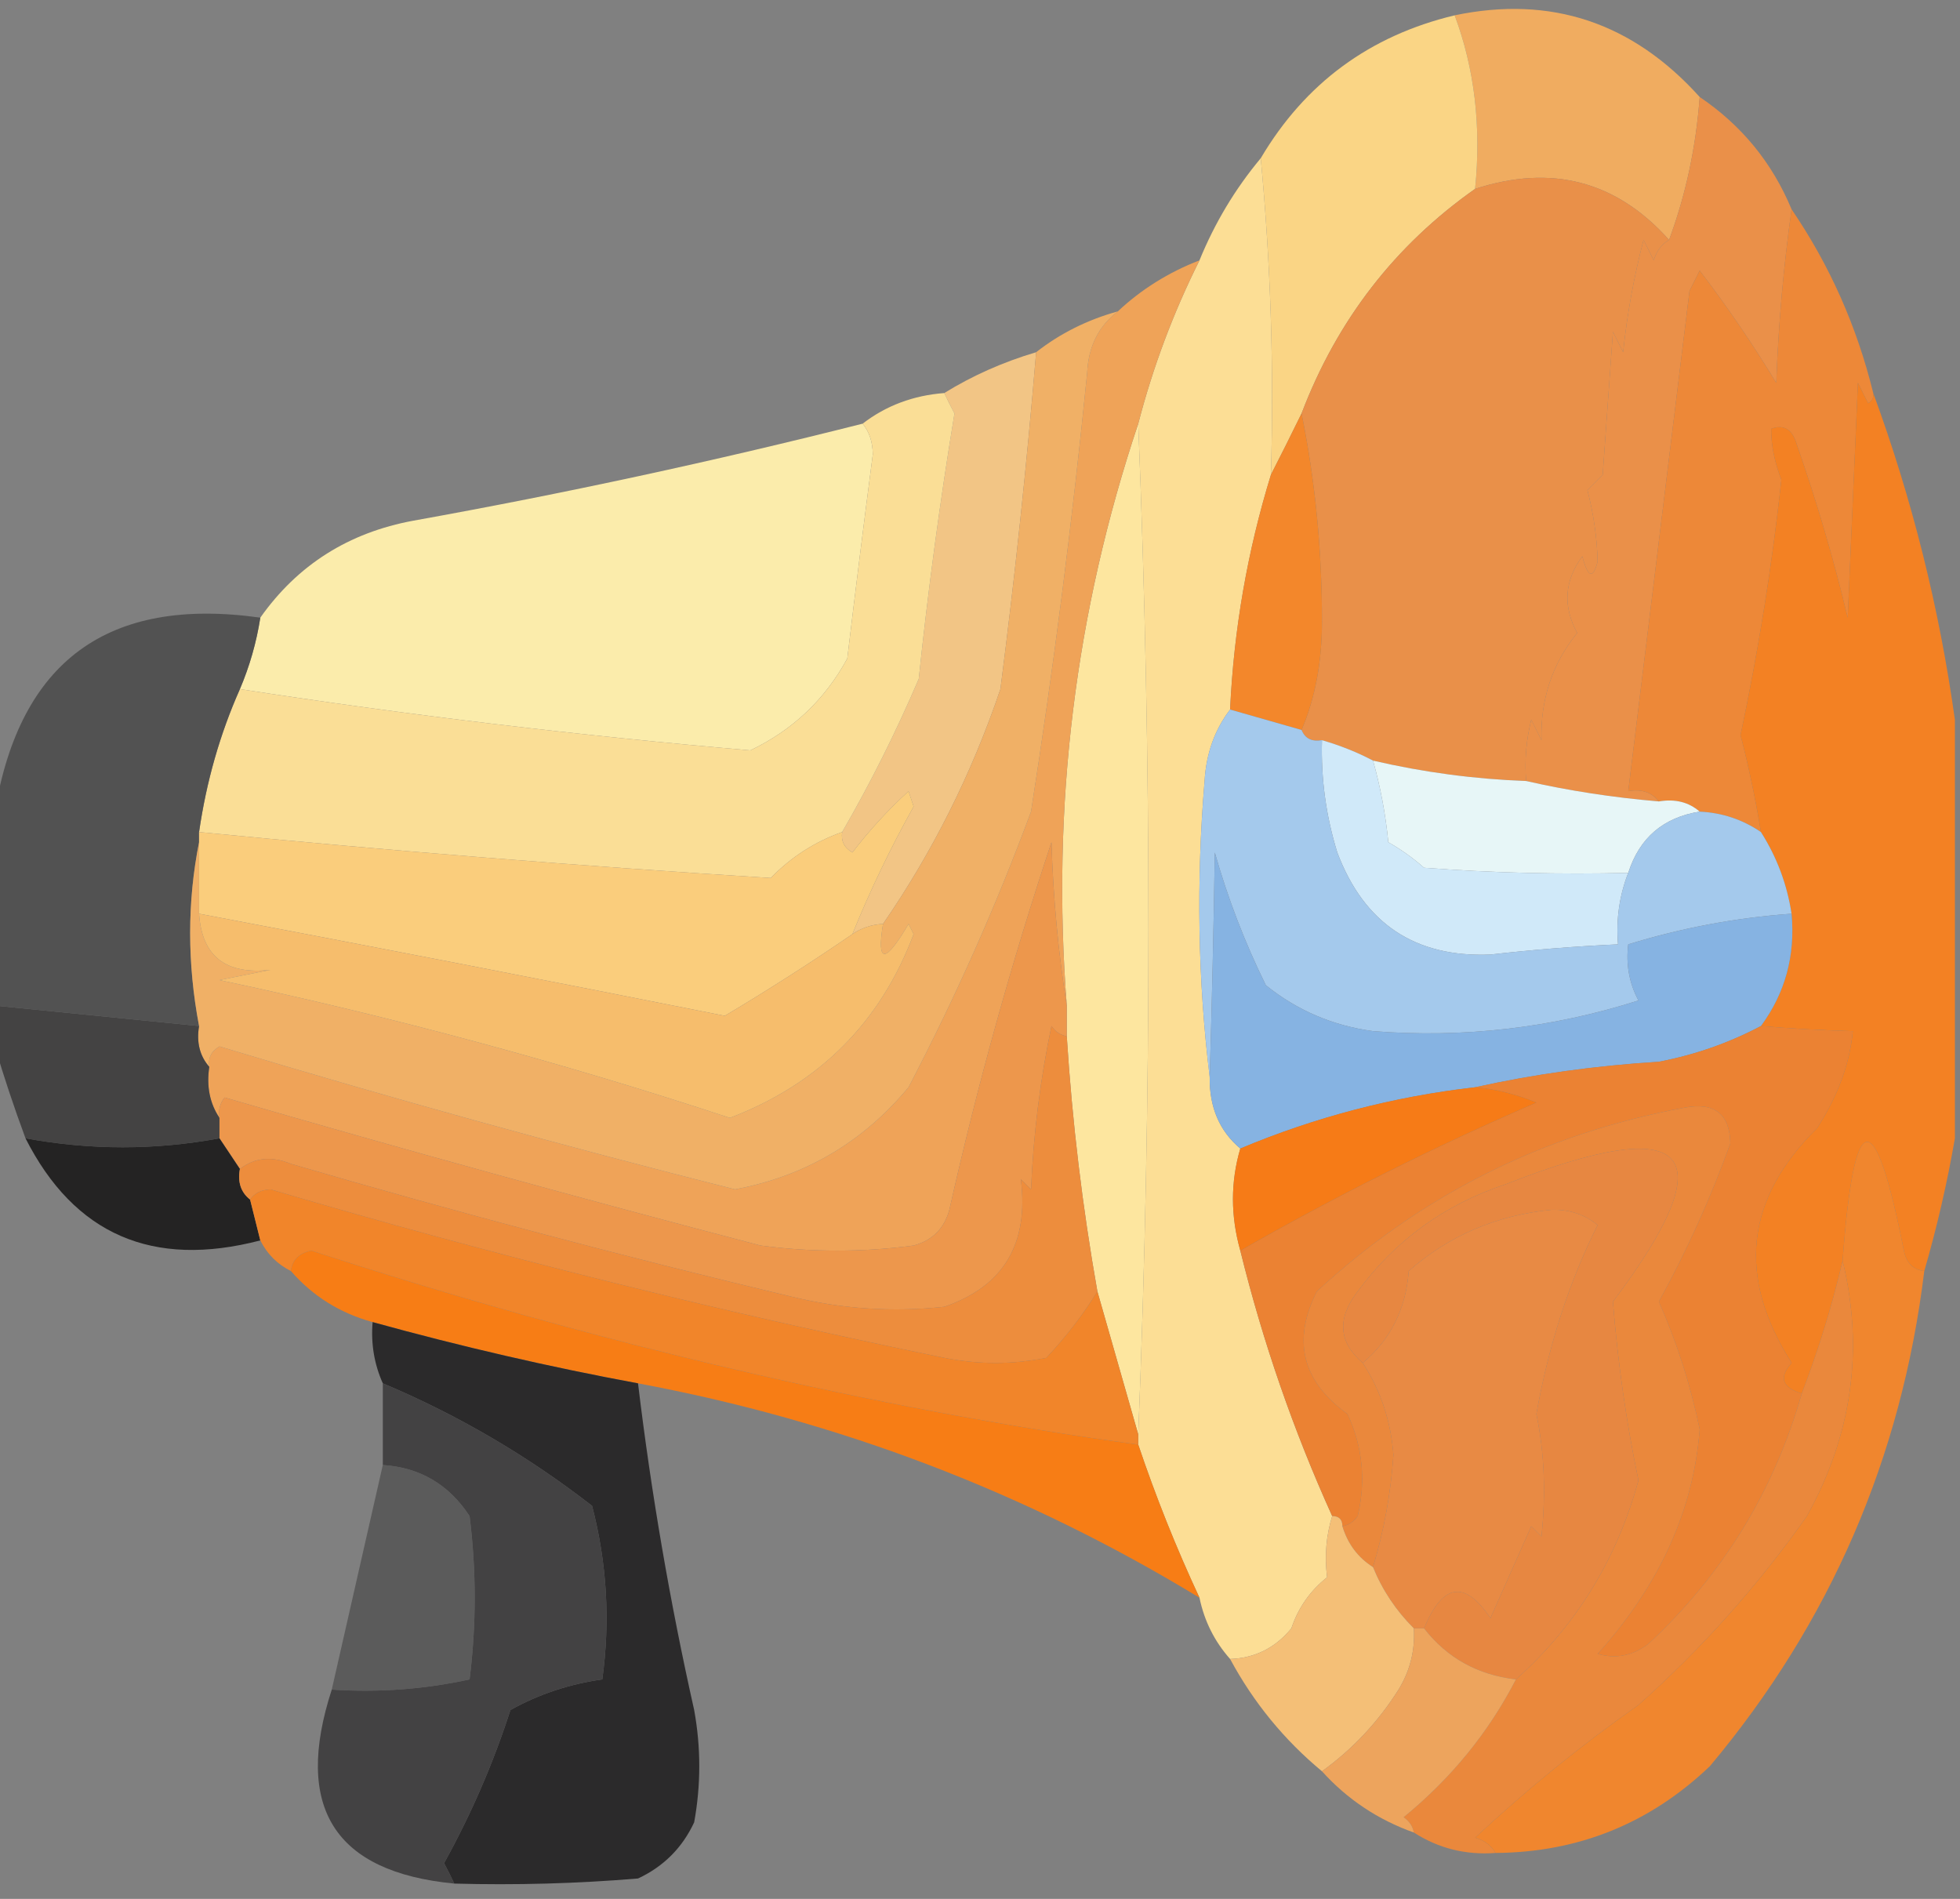 <?xml version="1.0" encoding="UTF-8"?>
<!DOCTYPE svg PUBLIC "-//W3C//DTD SVG 1.1//EN" "http://www.w3.org/Graphics/SVG/1.1/DTD/svg11.dtd">
<svg xmlns="http://www.w3.org/2000/svg" version="1.1" width="192px" height="186px" style="shape-rendering:geometricPrecision; text-rendering:geometricPrecision; image-rendering:optimizeQuality; fill-rule:evenodd; clip-rule:evenodd" xmlns:xlink="http://www.w3.org/1999/xlink">
    <rect width="100%" height="100%" fill="#808080" stroke="none"/>
    <g><path style="opacity:0.986" fill="#f1ac5f" d="M 142.5,1.5 C 151.929,-0.468 159.929,2.198 166.5,9.5C 166.138,14.421 165.138,19.087 163.5,23.5C 158.341,17.73 152.007,16.064 144.5,18.5C 145.117,12.402 144.45,6.735 142.5,1.5 Z"/></g>
    <g><path style="opacity:0.987" fill="#fbd585" d="M 142.5,1.5 C 144.45,6.735 145.117,12.402 144.5,18.5C 136.639,24.041 130.972,31.374 127.5,40.5C 126.486,42.574 125.486,44.574 124.5,46.5C 124.808,36.085 124.475,25.751 123.5,15.5C 127.838,8.161 134.171,3.494 142.5,1.5 Z"/></g>
    <g><path style="opacity:1" fill="#ea9049" d="M 166.5,9.5 C 170.605,12.271 173.605,15.937 175.5,20.5C 174.712,26.085 174.212,31.752 174,37.5C 171.695,33.696 169.195,30.03 166.5,26.5C 166.167,27.167 165.833,27.833 165.5,28.5C 163.498,44.882 161.498,61.215 159.5,77.5C 160.791,77.263 161.791,77.596 162.5,78.5C 157.99,78.116 153.657,77.449 149.5,76.5C 149.338,74.473 149.505,72.473 150,70.5C 150.333,71.167 150.667,71.833 151,72.5C 150.893,68.511 152.059,65.011 154.5,62C 153.077,59.38 153.243,56.88 155,54.5C 155.556,56.595 156.056,56.762 156.5,55C 156.45,52.721 156.117,50.388 155.5,48C 156,47.5 156.5,47 157,46.5C 157.333,41.833 157.667,37.167 158,32.5C 158.333,33.167 158.667,33.833 159,34.5C 159.388,30.781 160.055,27.114 161,23.5C 161.333,24.167 161.667,24.833 162,25.5C 162.278,24.584 162.778,23.918 163.5,23.5C 165.138,19.087 166.138,14.421 166.5,9.5 Z"/></g>
    <g><path style="opacity:1" fill="#fcde95" d="M 123.5,15.5 C 124.475,25.751 124.808,36.085 124.5,46.5C 122.197,53.987 120.863,61.654 120.5,69.5C 118.989,71.476 118.156,73.809 118,76.5C 117.175,86.342 117.342,96.009 118.5,105.5C 118.464,108.461 119.464,110.794 121.5,112.5C 120.54,115.765 120.54,119.098 121.5,122.5C 123.704,131.444 126.704,140.111 130.5,148.5C 129.911,150.398 129.744,152.398 130,154.5C 128.341,155.817 127.174,157.483 126.5,159.5C 124.929,161.415 122.929,162.415 120.5,162.5C 118.975,160.784 117.975,158.784 117.5,156.5C 115.221,151.608 113.221,146.608 111.5,141.5C 111.5,141.167 111.5,140.833 111.5,140.5C 112.833,107.5 112.833,74.5 111.5,41.5C 112.937,35.958 114.937,30.625 117.5,25.5C 119,21.827 121,18.494 123.5,15.5 Z"/></g>
    <g><path style="opacity:1" fill="#e99049" d="M 163.5,23.5 C 162.778,23.918 162.278,24.584 162,25.5C 161.667,24.833 161.333,24.167 161,23.5C 160.055,27.114 159.388,30.781 159,34.5C 158.667,33.833 158.333,33.167 158,32.5C 157.667,37.167 157.333,41.833 157,46.5C 156.5,47 156,47.5 155.5,48C 156.117,50.388 156.45,52.721 156.5,55C 156.056,56.762 155.556,56.595 155,54.5C 153.243,56.88 153.077,59.38 154.5,62C 152.059,65.011 150.893,68.511 151,72.5C 150.667,71.833 150.333,71.167 150,70.5C 149.505,72.473 149.338,74.473 149.5,76.5C 144.43,76.315 139.43,75.648 134.5,74.5C 132.972,73.691 131.306,73.024 129.5,72.5C 128.508,72.672 127.842,72.338 127.5,71.5C 128.821,68.402 129.488,64.902 129.5,61C 129.512,53.953 128.845,47.12 127.5,40.5C 130.972,31.374 136.639,24.041 144.5,18.5C 152.007,16.064 158.341,17.73 163.5,23.5 Z"/></g>
    <g><path style="opacity:1" fill="#ed8838" d="M 175.5,20.5 C 179.233,25.971 181.899,31.971 183.5,38.5C 183.565,38.938 183.399,39.272 183,39.5C 182.667,38.833 182.333,38.167 182,37.5C 181.667,45.167 181.333,52.833 181,60.5C 179.624,54.748 177.958,49.081 176,43.5C 175.577,42.044 174.744,41.544 173.5,42C 173.493,43.583 173.826,45.249 174.5,47C 173.585,55.414 172.251,63.747 170.5,72C 171.304,75.117 171.97,78.284 172.5,81.5C 170.703,80.27 168.703,79.604 166.5,79.5C 165.432,78.566 164.099,78.232 162.5,78.5C 161.791,77.596 160.791,77.263 159.5,77.5C 161.498,61.215 163.498,44.882 165.5,28.5C 165.833,27.833 166.167,27.167 166.5,26.5C 169.195,30.03 171.695,33.696 174,37.5C 174.212,31.752 174.712,26.085 175.5,20.5 Z"/></g>
    <g><path style="opacity:0.981" fill="#fdeeac" d="M 84.5,41.5 C 85.147,42.274 85.481,43.274 85.5,44.5C 84.63,51.161 83.797,57.828 83,64.5C 80.82,68.513 77.653,71.513 73.5,73.5C 56.617,72.043 39.95,70.043 23.5,67.5C 24.455,65.254 25.122,62.921 25.5,60.5C 29.147,55.335 34.147,52.169 40.5,51C 55.308,48.338 69.975,45.171 84.5,41.5 Z"/></g>
    <g><path style="opacity:1" fill="#f2c585" d="M 101.5,34.5 C 100.581,45.519 99.415,56.519 98,67.5C 95.191,75.785 91.357,83.452 86.5,90.5C 85.391,90.557 84.391,90.89 83.5,91.5C 85.22,87.256 87.22,83.089 89.5,79C 89.333,78.5 89.167,78 89,77.5C 86.954,79.376 85.121,81.376 83.5,83.5C 82.703,83.043 82.369,82.376 82.5,81.5C 85.276,76.697 87.776,71.697 90,66.5C 90.913,57.779 92.08,49.112 93.5,40.5C 93.137,39.816 92.804,39.15 92.5,38.5C 95.256,36.796 98.256,35.463 101.5,34.5 Z"/></g>
    <g><path style="opacity:0.999" fill="#f38123" d="M 183.5,38.5 C 187.309,48.88 189.976,59.547 191.5,70.5C 191.5,84.167 191.5,97.833 191.5,111.5C 190.743,115.881 189.743,120.214 188.5,124.5C 187.414,124.38 186.747,123.713 186.5,122.5C 183.622,107.974 181.622,108.308 180.5,123.5C 179.467,127.906 178.134,132.24 176.5,136.5C 174.557,135.922 174.223,134.922 175.5,133.5C 170.13,125.085 170.963,117.419 178,110.5C 180.035,107.338 181.201,104.172 181.5,101C 178.293,100.913 175.293,100.746 172.5,100.5C 174.877,97.274 175.877,93.607 175.5,89.5C 175.06,86.62 174.06,83.954 172.5,81.5C 171.97,78.284 171.304,75.117 170.5,72C 172.251,63.747 173.585,55.414 174.5,47C 173.826,45.249 173.493,43.583 173.5,42C 174.744,41.544 175.577,42.044 176,43.5C 177.958,49.081 179.624,54.748 181,60.5C 181.333,52.833 181.667,45.167 182,37.5C 182.333,38.167 182.667,38.833 183,39.5C 183.399,39.272 183.565,38.938 183.5,38.5 Z"/></g>
    <g><path style="opacity:1" fill="#f3872b" d="M 127.5,40.5 C 128.845,47.12 129.512,53.953 129.5,61C 129.488,64.902 128.821,68.402 127.5,71.5C 125.167,70.833 122.833,70.167 120.5,69.5C 120.863,61.654 122.197,53.987 124.5,46.5C 125.486,44.574 126.486,42.574 127.5,40.5 Z"/></g>
    <g><path style="opacity:1" fill="#fde69f" d="M 111.5,41.5 C 112.833,74.5 112.833,107.5 111.5,140.5C 110.167,135.833 108.833,131.167 107.5,126.5C 106.033,118.228 105.033,109.895 104.5,101.5C 104.5,100.5 104.5,99.5 104.5,98.5C 102.985,78.958 105.318,59.958 111.5,41.5 Z"/></g>
    <g><path style="opacity:1" fill="#efa358" d="M 117.5,25.5 C 114.937,30.625 112.937,35.958 111.5,41.5C 105.318,59.958 102.985,78.958 104.5,98.5C 103.673,93.349 103.173,88.016 103,82.5C 99.058,94.368 95.725,106.368 93,118.5C 92.5,120.333 91.333,121.5 89.5,122C 84.5,122.667 79.5,122.667 74.5,122C 56.91,117.395 39.41,112.562 22,107.5C 21.536,108.094 21.369,108.761 21.5,109.5C 20.549,108.081 20.215,106.415 20.5,104.5C 20.369,103.624 20.703,102.957 21.5,102.5C 38.258,107.564 55.091,112.23 72,116.5C 78.866,115.211 84.533,111.877 89,106.5C 93.593,97.704 97.593,88.704 101,79.5C 103.234,65.228 105.067,50.895 106.5,36.5C 106.617,33.95 107.617,31.95 109.5,30.5C 111.794,28.347 114.46,26.68 117.5,25.5 Z"/></g>
    <g><path style="opacity:1" fill="#fade96" d="M 92.5,38.5 C 92.804,39.15 93.137,39.816 93.5,40.5C 92.08,49.112 90.913,57.779 90,66.5C 87.776,71.697 85.276,76.697 82.5,81.5C 79.837,82.441 77.504,83.941 75.5,86C 56.83,84.833 38.163,83.333 19.5,81.5C 20.214,76.561 21.547,71.894 23.5,67.5C 39.95,70.043 56.617,72.043 73.5,73.5C 77.653,71.513 80.82,68.513 83,64.5C 83.797,57.828 84.63,51.161 85.5,44.5C 85.481,43.274 85.147,42.274 84.5,41.5C 86.792,39.733 89.458,38.733 92.5,38.5 Z"/></g>
    <g><path style="opacity:1" fill="#e7f6f7" d="M 134.5,74.5 C 139.43,75.648 144.43,76.315 149.5,76.5C 153.657,77.449 157.99,78.116 162.5,78.5C 164.099,78.232 165.432,78.566 166.5,79.5C 162.933,80.068 160.599,82.068 159.5,85.5C 152.825,85.666 146.158,85.5 139.5,85C 138.421,84.044 137.255,83.211 136,82.5C 135.728,79.746 135.228,77.079 134.5,74.5 Z"/></g>
    <g><path style="opacity:0.991" fill="#525252" d="M 25.5,60.5 C 25.122,62.921 24.455,65.254 23.5,67.5C 21.547,71.894 20.214,76.561 19.5,81.5C 19.5,81.833 19.5,82.167 19.5,82.5C 18.336,88.349 18.336,94.349 19.5,100.5C 12.833,99.833 6.167,99.167 -0.5,98.5C -0.5,92.167 -0.5,85.833 -0.5,79.5C 1.941,64.733 10.608,58.4 25.5,60.5 Z"/></g>
    <g><path style="opacity:1" fill="#f0b066" d="M 109.5,30.5 C 107.617,31.95 106.617,33.95 106.5,36.5C 105.067,50.895 103.234,65.228 101,79.5C 97.593,88.704 93.593,97.704 89,106.5C 84.533,111.877 78.866,115.211 72,116.5C 55.091,112.23 38.258,107.564 21.5,102.5C 20.703,102.957 20.369,103.624 20.5,104.5C 19.566,103.432 19.232,102.099 19.5,100.5C 18.336,94.349 18.336,88.349 19.5,82.5C 19.5,84.833 19.5,87.167 19.5,89.5C 19.772,93.664 22.106,95.497 26.5,95C 24.833,95.333 23.167,95.667 21.5,96C 38.424,99.586 55.09,104.086 71.5,109.5C 80.251,106.148 86.251,100.148 89.5,91.5C 89.333,91.167 89.167,90.833 89,90.5C 86.7,94.419 85.867,94.419 86.5,90.5C 91.357,83.452 95.191,75.785 98,67.5C 99.415,56.519 100.581,45.519 101.5,34.5C 103.849,32.659 106.515,31.326 109.5,30.5 Z"/></g>
    <g><path style="opacity:1" fill="#d0e9f9" d="M 129.5,72.5 C 131.306,73.024 132.972,73.691 134.5,74.5C 135.228,77.079 135.728,79.746 136,82.5C 137.255,83.211 138.421,84.044 139.5,85C 146.158,85.5 152.825,85.666 159.5,85.5C 158.631,87.717 158.298,90.05 158.5,92.5C 154.327,92.691 150.16,93.024 146,93.5C 138.626,93.801 133.626,90.468 131,83.5C 129.892,79.914 129.392,76.247 129.5,72.5 Z"/></g>
    <g><path style="opacity:1" fill="#facd7c" d="M 83.5,91.5 C 79.453,94.278 75.286,96.945 71,99.5C 53.82,96.078 36.653,92.745 19.5,89.5C 19.5,87.167 19.5,84.833 19.5,82.5C 19.5,82.167 19.5,81.833 19.5,81.5C 38.163,83.333 56.83,84.833 75.5,86C 77.504,83.941 79.837,82.441 82.5,81.5C 82.369,82.376 82.703,83.043 83.5,83.5C 85.121,81.376 86.954,79.376 89,77.5C 89.167,78 89.333,78.5 89.5,79C 87.22,83.089 85.22,87.256 83.5,91.5 Z"/></g>
    <g><path style="opacity:1" fill="#a4c9ec" d="M 120.5,69.5 C 122.833,70.167 125.167,70.833 127.5,71.5C 127.842,72.338 128.508,72.672 129.5,72.5C 129.392,76.247 129.892,79.914 131,83.5C 133.626,90.468 138.626,93.801 146,93.5C 150.16,93.024 154.327,92.691 158.5,92.5C 158.298,90.05 158.631,87.717 159.5,85.5C 160.599,82.068 162.933,80.068 166.5,79.5C 168.703,79.604 170.703,80.27 172.5,81.5C 174.06,83.954 175.06,86.62 175.5,89.5C 170.053,89.89 164.72,90.89 159.5,92.5C 159.261,94.467 159.594,96.3 160.5,98C 152.017,100.698 143.35,101.698 134.5,101C 130.549,100.464 127.049,98.964 124,96.5C 121.941,92.323 120.274,87.99 119,83.5C 118.891,90.748 118.725,98.081 118.5,105.5C 117.342,96.009 117.175,86.342 118,76.5C 118.156,73.809 118.989,71.476 120.5,69.5 Z"/></g>
    <g><path style="opacity:0.995" fill="#444343" d="M -0.5,98.5 C 6.167,99.167 12.833,99.833 19.5,100.5C 19.232,102.099 19.566,103.432 20.5,104.5C 20.215,106.415 20.549,108.081 21.5,109.5C 21.5,110.167 21.5,110.833 21.5,111.5C 15.193,112.671 8.86,112.671 2.5,111.5C 1.367,108.443 0.367,105.443 -0.5,102.5C -0.5,101.167 -0.5,99.833 -0.5,98.5 Z"/></g>
    <g><path style="opacity:1" fill="#f6bd6c" d="M 19.5,89.5 C 36.653,92.745 53.82,96.078 71,99.5C 75.286,96.945 79.453,94.278 83.5,91.5C 84.391,90.89 85.391,90.557 86.5,90.5C 85.867,94.419 86.7,94.419 89,90.5C 89.167,90.833 89.333,91.167 89.5,91.5C 86.251,100.148 80.251,106.148 71.5,109.5C 55.09,104.086 38.424,99.586 21.5,96C 23.167,95.667 24.833,95.333 26.5,95C 22.106,95.497 19.772,93.664 19.5,89.5 Z"/></g>
    <g><path style="opacity:1" fill="#86b3e2" d="M 175.5,89.5 C 175.877,93.607 174.877,97.274 172.5,100.5C 169.372,102.154 166.039,103.321 162.5,104C 156.294,104.382 150.294,105.215 144.5,106.5C 136.528,107.41 128.861,109.41 121.5,112.5C 119.464,110.794 118.464,108.461 118.5,105.5C 118.725,98.081 118.891,90.748 119,83.5C 120.274,87.99 121.941,92.323 124,96.5C 127.049,98.964 130.549,100.464 134.5,101C 143.35,101.698 152.017,100.698 160.5,98C 159.594,96.3 159.261,94.467 159.5,92.5C 164.72,90.89 170.053,89.89 175.5,89.5 Z"/></g>
    <g><path style="opacity:1" fill="#eb8233" d="M 172.5,100.5 C 175.293,100.746 178.293,100.913 181.5,101C 181.201,104.172 180.035,107.338 178,110.5C 170.963,117.419 170.13,125.085 175.5,133.5C 174.223,134.922 174.557,135.922 176.5,136.5C 173.768,146.063 168.768,154.23 161.5,161C 159.956,162.187 158.289,162.52 156.5,162C 162.555,155.275 165.888,147.942 166.5,140C 165.603,135.666 164.27,131.499 162.5,127.5C 165.235,122.53 167.568,117.363 169.5,112C 169.445,109.11 167.945,107.944 165,108.5C 151.193,111.07 139.193,117.07 129,126.5C 126.563,131.308 127.563,135.308 132,138.5C 133.483,141.702 133.817,145.036 133,148.5C 132.617,149.056 132.117,149.389 131.5,149.5C 131.5,148.833 131.167,148.5 130.5,148.5C 126.704,140.111 123.704,131.444 121.5,122.5C 130.835,117.166 140.501,112.333 150.5,108C 148.564,107.187 146.564,106.687 144.5,106.5C 150.294,105.215 156.294,104.382 162.5,104C 166.039,103.321 169.372,102.154 172.5,100.5 Z"/></g>
    <g><path style="opacity:1" fill="#ea883c" d="M 176.5,136.5 C 178.134,132.24 179.467,127.906 180.5,123.5C 182.596,132.174 181.429,140.507 177,148.5C 172.242,155.262 166.742,161.429 160.5,167C 154.877,170.955 149.543,175.288 144.5,180C 145.416,180.278 146.082,180.778 146.5,181.5C 143.579,181.717 140.913,181.051 138.5,179.5C 138.389,178.883 138.056,178.383 137.5,178C 142.16,174.187 145.827,169.687 148.5,164.5C 154.384,159.247 158.384,152.747 160.5,145C 159.317,139.367 158.484,133.534 158,127.5C 169.13,112.706 165.63,108.873 147.5,116C 141.524,117.984 136.69,121.484 133,126.5C 130.952,129.143 131.119,131.476 133.5,133.5C 135.245,136.185 136.245,139.185 136.5,142.5C 136.246,146.256 135.579,149.923 134.5,153.5C 133.026,152.564 132.026,151.23 131.5,149.5C 132.117,149.389 132.617,149.056 133,148.5C 133.817,145.036 133.483,141.702 132,138.5C 127.563,135.308 126.563,131.308 129,126.5C 139.193,117.07 151.193,111.07 165,108.5C 167.945,107.944 169.445,109.11 169.5,112C 167.568,117.363 165.235,122.53 162.5,127.5C 164.27,131.499 165.603,135.666 166.5,140C 165.888,147.942 162.555,155.275 156.5,162C 158.289,162.52 159.956,162.187 161.5,161C 168.768,154.23 173.768,146.063 176.5,136.5 Z"/></g>
    <g><path style="opacity:1" fill="#f67b17" d="M 144.5,106.5 C 146.564,106.687 148.564,107.187 150.5,108C 140.501,112.333 130.835,117.166 121.5,122.5C 120.54,119.098 120.54,115.765 121.5,112.5C 128.861,109.41 136.528,107.41 144.5,106.5 Z"/></g>
    <g><path style="opacity:1" fill="#ed974c" d="M 104.5,98.5 C 104.5,99.5 104.5,100.5 104.5,101.5C 103.883,101.389 103.383,101.056 103,100.5C 101.894,105.769 101.227,111.103 101,116.5C 100.667,116.167 100.333,115.833 100,115.5C 100.805,121.834 98.305,126.001 92.5,128C 87.456,128.551 82.456,128.218 77.5,127C 61.058,123.075 44.725,118.742 28.5,114C 26.613,113.22 24.946,113.387 23.5,114.5C 22.833,113.5 22.167,112.5 21.5,111.5C 21.5,110.833 21.5,110.167 21.5,109.5C 21.369,108.761 21.536,108.094 22,107.5C 39.41,112.562 56.91,117.395 74.5,122C 79.5,122.667 84.5,122.667 89.5,122C 91.333,121.5 92.5,120.333 93,118.5C 95.725,106.368 99.058,94.368 103,82.5C 103.173,88.016 103.673,93.349 104.5,98.5 Z"/></g>
    <g><path style="opacity:1" fill="#e78741" d="M 148.5,164.5 C 144.748,164.06 141.748,162.393 139.5,159.5C 141.328,155.083 143.494,154.749 146,158.5C 147.339,155.497 148.673,152.497 150,149.5C 150.333,149.833 150.667,150.167 151,150.5C 151.449,146.242 151.282,142.242 150.5,138.5C 151.72,131.709 153.72,125.542 156.5,120C 155.228,118.954 153.728,118.454 152,118.5C 146.611,119.028 141.944,121.028 138,124.5C 137.72,128.21 136.22,131.21 133.5,133.5C 131.119,131.476 130.952,129.143 133,126.5C 136.69,121.484 141.524,117.984 147.5,116C 165.63,108.873 169.13,112.706 158,127.5C 158.484,133.534 159.317,139.367 160.5,145C 158.384,152.747 154.384,159.247 148.5,164.5 Z"/></g>
    <g><path style="opacity:0.988" fill="#232222" d="M 2.5,111.5 C 8.86,112.671 15.193,112.671 21.5,111.5C 22.167,112.5 22.833,113.5 23.5,114.5C 23.263,115.791 23.596,116.791 24.5,117.5C 24.833,118.833 25.167,120.167 25.5,121.5C 14.948,124.254 7.281,120.921 2.5,111.5 Z"/></g>
    <g><path style="opacity:1" fill="#ed8d3d" d="M 104.5,101.5 C 105.033,109.895 106.033,118.228 107.5,126.5C 106.104,128.762 104.437,130.929 102.5,133C 99.167,133.667 95.833,133.667 92.5,133C 70.269,128.442 48.269,122.942 26.5,116.5C 25.584,116.543 24.917,116.876 24.5,117.5C 23.596,116.791 23.263,115.791 23.5,114.5C 24.946,113.387 26.613,113.22 28.5,114C 44.725,118.742 61.058,123.075 77.5,127C 82.456,128.218 87.456,128.551 92.5,128C 98.305,126.001 100.805,121.834 100,115.5C 100.333,115.833 100.667,116.167 101,116.5C 101.227,111.103 101.894,105.769 103,100.5C 103.383,101.056 103.883,101.389 104.5,101.5 Z"/></g>
    <g><path style="opacity:1" fill="#f77d15" d="M 111.5,141.5 C 113.221,146.608 115.221,151.608 117.5,156.5C 100.536,146.174 82.202,139.174 62.5,135.5C 53.858,133.901 45.191,131.901 36.5,129.5C 33.299,128.621 30.632,126.955 28.5,124.5C 28.62,123.414 29.287,122.747 30.5,122.5C 58.572,131.629 85.572,137.962 111.5,141.5 Z"/></g>
    <g><path style="opacity:1" fill="#e88a44" d="M 139.5,159.5 C 139.167,159.5 138.833,159.5 138.5,159.5C 136.748,157.754 135.415,155.754 134.5,153.5C 135.579,149.923 136.246,146.256 136.5,142.5C 136.245,139.185 135.245,136.185 133.5,133.5C 136.22,131.21 137.72,128.21 138,124.5C 141.944,121.028 146.611,119.028 152,118.5C 153.728,118.454 155.228,118.954 156.5,120C 153.72,125.542 151.72,131.709 150.5,138.5C 151.282,142.242 151.449,146.242 151,150.5C 150.667,150.167 150.333,149.833 150,149.5C 148.673,152.497 147.339,155.497 146,158.5C 143.494,154.749 141.328,155.083 139.5,159.5 Z"/></g>
    <g><path style="opacity:1" fill="#f1852a" d="M 107.5,126.5 C 108.833,131.167 110.167,135.833 111.5,140.5C 111.5,140.833 111.5,141.167 111.5,141.5C 85.572,137.962 58.572,131.629 30.5,122.5C 29.287,122.747 28.62,123.414 28.5,124.5C 27.167,123.833 26.167,122.833 25.5,121.5C 25.167,120.167 24.833,118.833 24.5,117.5C 24.917,116.876 25.584,116.543 26.5,116.5C 48.269,122.942 70.269,128.442 92.5,133C 95.833,133.667 99.167,133.667 102.5,133C 104.437,130.929 106.104,128.762 107.5,126.5 Z"/></g>
    <g><path style="opacity:0.931" fill="#585858" d="M 37.5,143.5 C 41.138,143.738 43.971,145.404 46,148.5C 46.667,153.833 46.667,159.167 46,164.5C 41.599,165.467 37.099,165.8 32.5,165.5C 34.186,158.054 35.853,150.721 37.5,143.5 Z"/></g>
    <g><path style="opacity:1" fill="#f0862e" d="M 188.5,124.5 C 186.275,142.778 179.275,158.945 167.5,173C 161.619,178.608 154.619,181.441 146.5,181.5C 146.082,180.778 145.416,180.278 144.5,180C 149.543,175.288 154.877,170.955 160.5,167C 166.742,161.429 172.242,155.262 177,148.5C 181.429,140.507 182.596,132.174 180.5,123.5C 181.622,108.308 183.622,107.974 186.5,122.5C 186.747,123.713 187.414,124.38 188.5,124.5 Z"/></g>
    <g><path style="opacity:1" fill="#f4bf77" d="M 130.5,148.5 C 131.167,148.5 131.5,148.833 131.5,149.5C 132.026,151.23 133.026,152.564 134.5,153.5C 135.415,155.754 136.748,157.754 138.5,159.5C 138.628,161.655 138.128,163.655 137,165.5C 135,168.666 132.5,171.332 129.5,173.5C 125.793,170.424 122.793,166.758 120.5,162.5C 122.929,162.415 124.929,161.415 126.5,159.5C 127.174,157.483 128.341,155.817 130,154.5C 129.744,152.398 129.911,150.398 130.5,148.5 Z"/></g>
    <g><path style="opacity:0.983" fill="#424142" d="M 37.5,135.5 C 44.848,138.592 51.682,142.592 58,147.5C 59.456,153.097 59.789,158.763 59,164.5C 55.773,164.953 52.773,165.953 50,167.5C 48.32,172.706 46.153,177.706 43.5,182.5C 43.863,183.183 44.196,183.85 44.5,184.5C 32.75,183.368 28.75,177.035 32.5,165.5C 37.099,165.8 41.599,165.467 46,164.5C 46.667,159.167 46.667,153.833 46,148.5C 43.971,145.404 41.138,143.738 37.5,143.5C 37.5,140.833 37.5,138.167 37.5,135.5 Z"/></g>
    <g><path style="opacity:1" fill="#2b2a2b" d="M 36.5,129.5 C 45.191,131.901 53.858,133.901 62.5,135.5C 63.792,146.251 65.625,156.917 68,167.5C 68.667,171.167 68.667,174.833 68,178.5C 66.833,181 65,182.833 62.5,184C 56.509,184.499 50.509,184.666 44.5,184.5C 44.196,183.85 43.863,183.183 43.5,182.5C 46.153,177.706 48.32,172.706 50,167.5C 52.773,165.953 55.773,164.953 59,164.5C 59.789,158.763 59.456,153.097 58,147.5C 51.682,142.592 44.848,138.592 37.5,135.5C 36.659,133.621 36.325,131.621 36.5,129.5 Z"/></g>
    <g><path style="opacity:0.976" fill="#efa55c" d="M 138.5,159.5 C 138.833,159.5 139.167,159.5 139.5,159.5C 141.748,162.393 144.748,164.06 148.5,164.5C 145.827,169.687 142.16,174.187 137.5,178C 138.056,178.383 138.389,178.883 138.5,179.5C 134.975,178.241 131.975,176.241 129.5,173.5C 132.5,171.332 135,168.666 137,165.5C 138.128,163.655 138.628,161.655 138.5,159.5 Z"/></g>
</svg>
